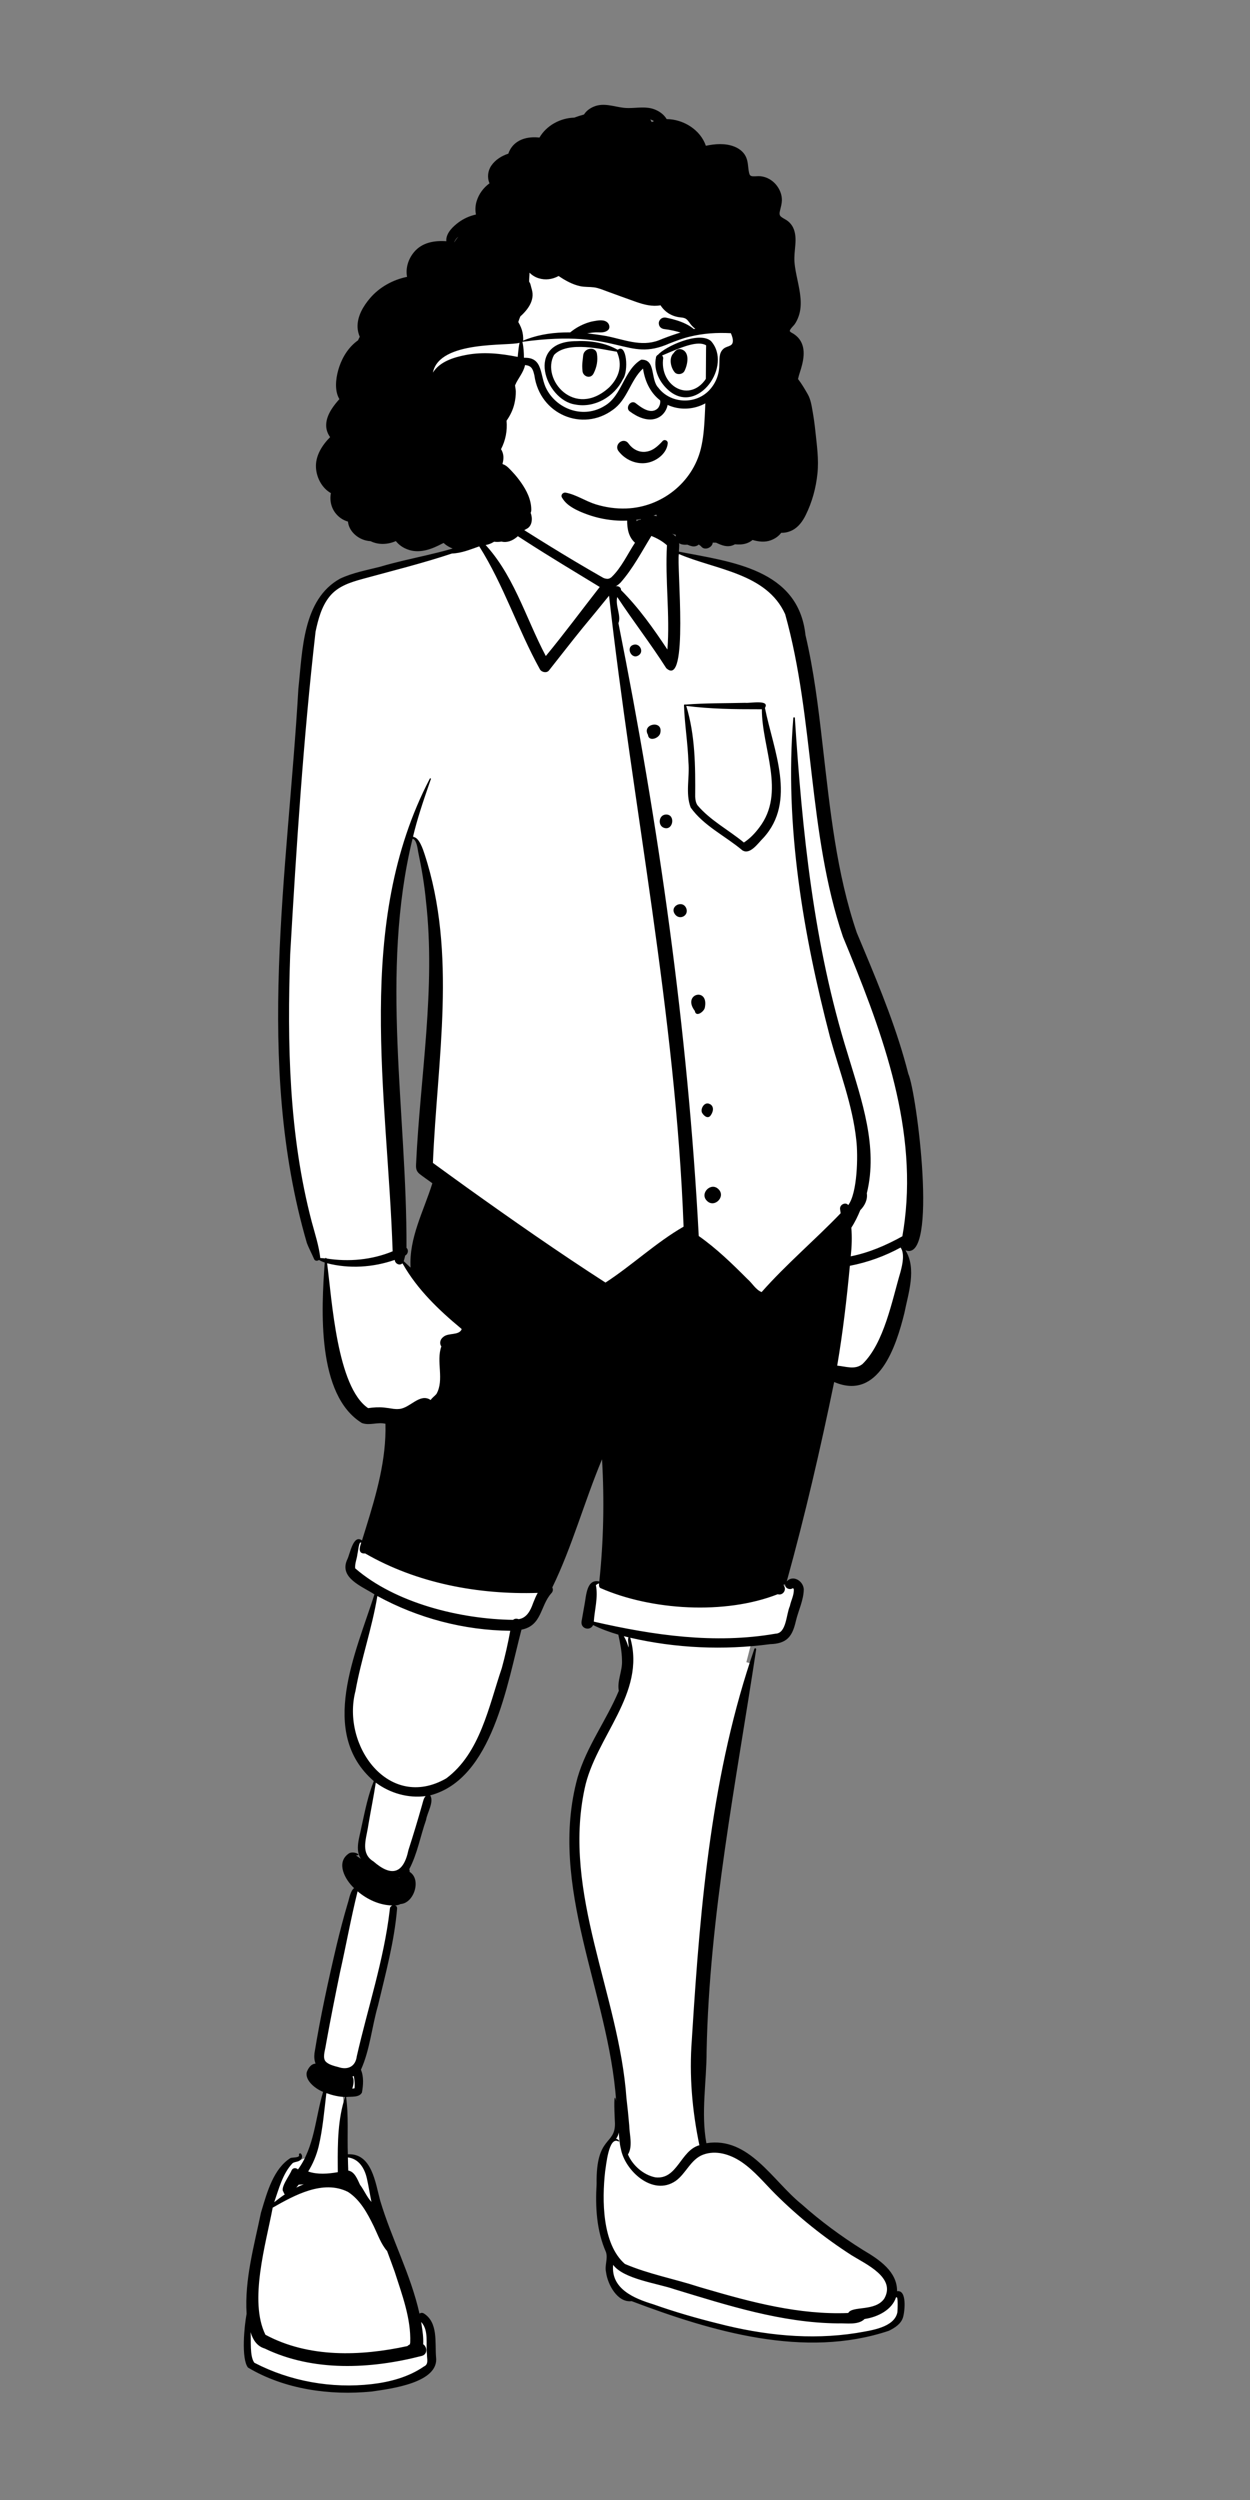 <svg width="136" height="272" viewBox="0 0 136 272" fill="none" xmlns="http://www.w3.org/2000/svg">
<rect x="0" y="0" width="136" height="272" fill="#808080" stroke="none"/>
<path fill-rule="evenodd" clip-rule="evenodd" d="M81.777 180.66C81.516 182.95 80.676 187.686 80.263 190.012C80.143 190.688 80.059 191.162 80.035 191.317C77.7 203.533 76.744 215.946 76.3 228.358C76.17 229.972 76.235 231.583 76.516 233.179C76.53 233.261 76.545 233.343 76.56 233.425C76.639 233.409 76.718 233.394 76.799 233.381C80.084 232.847 82.296 235.247 84.434 237.51C85.27 238.394 86.095 239.266 86.96 239.961C89.036 241.815 91.284 243.464 93.638 244.945C94.601 245.512 95.693 246.183 96.431 247.072C96.933 247.677 97.267 248.385 97.259 249.237L97.256 249.529L97.544 249.485C97.631 249.471 97.703 249.476 97.761 249.504C97.823 249.533 97.865 249.587 97.9 249.65C98.053 249.932 98.053 250.379 98.061 250.718C98.064 250.805 98.066 250.886 98.069 250.958C98.095 251.975 97.635 252.646 96.943 253.106C95.866 253.821 94.258 254.046 92.955 254.236C92.714 254.271 92.483 254.305 92.265 254.34C84.249 255.2 76.134 253.029 68.716 250.088C68.696 250.08 68.675 250.071 68.654 250.063C68.634 250.067 68.614 250.07 68.593 250.072C68.002 250.15 67.494 249.835 67.091 249.379C66.536 248.749 66.174 247.838 66.088 247.131C66.012 246.789 66.059 246.471 66.102 246.156C66.158 245.736 66.205 245.322 66.074 244.916C65.051 242.588 64.916 240.057 65.063 237.577C65.023 234.507 65.728 233.641 66.301 232.954C66.783 232.378 67.171 231.91 67.046 230.601C67.031 230.408 66.97 229.165 66.996 228.547L67.188 228.519C66.884 224.129 65.78 219.781 64.676 215.436C62.877 208.36 61.071 201.292 62.804 194.059C63.351 191.829 64.433 189.855 65.518 187.869C66.207 186.608 66.898 185.343 67.461 184.008C67.471 183.984 67.481 183.96 67.491 183.936C67.486 183.912 67.48 183.889 67.476 183.865C67.369 183.312 67.501 182.748 67.626 182.181C67.741 181.662 67.853 181.14 67.826 180.619C67.817 179.639 67.624 178.701 67.421 177.751C67.411 177.703 67.4 177.654 67.39 177.606C67.343 177.592 67.295 177.579 67.248 177.565C66.32 177.296 65.414 176.967 64.543 176.536L64.31 176.421L64.206 176.659C64.173 176.735 64.124 176.793 64.066 176.833C64.002 176.877 63.928 176.898 63.852 176.901C63.771 176.905 63.688 176.886 63.617 176.846C63.56 176.815 63.511 176.77 63.476 176.713C63.376 176.306 63.487 175.877 63.586 175.451C63.652 175.171 63.716 174.891 63.737 174.619C63.769 174.463 63.797 174.28 63.826 174.086C63.908 173.544 63.993 172.889 64.286 172.5C64.369 172.389 64.471 172.303 64.602 172.26C64.728 172.219 64.877 172.218 65.054 172.259C65.158 172.283 65.247 172.316 65.322 172.357C65.334 172.253 65.345 172.148 65.356 172.044C65.824 167.617 65.913 163.153 65.654 158.71C65.633 158.365 65.611 158.021 65.587 157.677C65.447 157.994 65.311 158.311 65.178 158.628C64.38 160.531 63.679 162.505 62.98 164.478C62 167.239 61.022 170 59.773 172.559C59.753 172.6 59.732 172.642 59.712 172.683C59.736 172.709 59.756 172.741 59.772 172.775C59.802 172.836 59.817 172.9 59.805 172.965C59.793 173.027 59.757 173.086 59.699 173.143C59.236 173.592 58.994 174.194 58.76 174.797C58.748 174.828 58.737 174.858 58.725 174.889C58.549 175.443 58.261 175.947 57.87 176.332C57.523 176.674 57.094 176.923 56.594 177.018C56.542 177.028 56.489 177.036 56.437 177.042C56.424 177.097 56.411 177.151 56.399 177.205C56.337 177.47 56.272 177.749 56.204 178.04C55.413 181.452 54.23 186.568 52.096 190.333C50.731 192.743 48.978 194.607 46.661 195.044C46.492 195.076 46.324 195.1 46.155 195.115C46.296 195.186 46.414 195.283 46.495 195.417C46.762 195.854 46.496 196.45 46.295 196.996C46.176 197.318 46.063 197.631 46.018 197.909C45.801 198.528 45.62 199.164 45.439 199.8C45.107 200.968 44.776 202.138 44.212 203.206C44.192 203.246 44.17 203.286 44.148 203.326C44.171 203.353 44.188 203.381 44.202 203.414C44.224 203.47 44.228 203.525 44.222 203.591C44.217 203.651 44.205 203.699 44.179 203.745C44.234 203.767 44.287 203.794 44.34 203.826C44.59 203.98 44.744 204.214 44.82 204.481C44.912 204.805 44.894 205.176 44.795 205.527C44.692 205.894 44.501 206.24 44.244 206.492C44.029 206.703 43.766 206.847 43.471 206.865C43.451 206.866 43.431 206.866 43.411 206.866C43.395 206.877 43.38 206.887 43.364 206.896C43.233 206.97 43.051 207.01 42.88 207.013L42.822 207.501C42.859 207.542 42.864 207.564 42.862 207.585C42.611 210.603 41.894 213.545 41.181 216.476C41.049 217.02 40.916 217.563 40.787 218.107C40.536 218.973 40.35 219.865 40.164 220.758C39.859 222.224 39.556 223.692 38.947 225.044C38.932 225.077 38.917 225.111 38.902 225.144C38.916 225.176 38.931 225.208 38.945 225.241C39.248 225.97 39.186 226.812 39.035 227.571C38.79 227.852 38.329 227.828 37.945 227.84C37.798 227.844 37.657 227.849 37.529 227.862C37.448 227.87 37.362 227.883 37.273 227.899C37.286 227.98 37.298 228.062 37.31 228.143C37.496 229.451 37.489 230.783 37.482 232.11C37.479 232.86 37.475 233.609 37.506 234.35C37.509 234.438 37.513 234.526 37.518 234.613C37.598 234.601 37.681 234.593 37.767 234.588C38.606 234.542 39.188 234.887 39.612 235.428C40.268 236.263 40.563 237.535 40.824 238.619C40.894 238.915 40.962 239.197 41.032 239.455C41.567 241.246 42.25 242.971 42.935 244.696C43.846 246.995 44.758 249.292 45.303 251.732L45.386 252.104L45.692 251.877C45.72 251.857 45.752 251.842 45.788 251.841C45.823 251.84 45.86 251.851 45.899 251.874C46.993 252.531 47.005 253.888 47.051 255.03C47.055 255.131 47.059 255.23 47.064 255.328C47.053 255.569 47.071 255.829 47.089 256.093C47.134 256.725 47.226 257.417 46.691 257.821C42.913 260.398 37.803 260.324 33.436 259.647C31.695 259.33 29.995 258.799 28.381 258.073C27.771 257.865 27.315 257.647 27.036 257.287C26.799 256.981 26.701 256.576 26.739 256.012C26.632 254.988 26.724 254.012 26.815 253.036C26.893 252.19 26.971 251.343 26.929 250.49C27.057 247.214 27.806 243.976 28.543 240.787C28.572 240.659 28.602 240.532 28.631 240.404C28.674 240.269 28.718 240.131 28.762 239.991C29.329 238.188 29.998 235.978 31.627 234.968C31.672 234.958 31.745 234.956 31.826 234.949C32.041 234.931 32.295 234.902 32.446 234.829C32.45 234.827 32.454 234.825 32.458 234.823L32.365 235.137L32.85 234.929C32.962 234.881 33.079 234.845 33.199 234.822C33.239 234.815 33.278 234.809 33.319 234.804C33.338 234.765 33.357 234.726 33.376 234.687C34.036 233.322 34.342 231.835 34.646 230.348C34.834 229.43 35.021 228.511 35.296 227.624C35.32 227.547 35.344 227.471 35.369 227.395C35.295 227.372 35.221 227.346 35.148 227.318C34.382 227.023 33.687 226.433 33.471 225.634C33.523 225.409 33.631 225.162 33.793 224.978C33.913 224.841 34.066 224.737 34.255 224.725L34.595 224.704L34.47 224.386C34.345 224.072 34.327 223.714 34.365 223.376C35.007 219.419 35.862 215.496 36.783 211.593C37.133 210.142 37.508 208.696 37.931 207.264C37.993 207.091 38.042 206.897 38.093 206.697C38.196 206.283 38.29 205.83 38.592 205.569C38.664 205.507 38.744 205.459 38.831 205.42C38.754 205.35 38.678 205.278 38.604 205.205C37.96 204.57 37.415 203.799 37.399 202.933C37.369 202.569 37.541 202.194 37.807 201.961C37.895 201.884 37.993 201.823 38.099 201.785L38.506 202.036C38.604 202.096 38.697 202.165 38.791 202.233C38.87 202.291 38.949 202.348 39.029 202.401L40.004 203.046L39.375 202.061C38.88 201.286 39.125 200.342 39.325 199.475C39.378 199.241 39.431 199.012 39.471 198.79C39.523 198.554 39.575 198.317 39.627 198.079C39.94 196.641 40.255 195.185 40.805 193.831C40.827 193.776 40.85 193.721 40.873 193.666C40.828 193.628 40.783 193.59 40.738 193.551C38.598 191.692 37.76 189.397 37.652 186.937C37.496 183.39 38.838 179.504 40.028 176.043C40.33 175.163 40.623 174.31 40.88 173.497C40.897 173.442 40.915 173.386 40.932 173.33C40.885 173.292 40.837 173.256 40.788 173.221C40.497 173.011 40.148 172.817 39.787 172.617C38.892 172.122 37.877 171.607 37.741 170.599C37.756 170.058 37.968 169.535 38.171 169.022C38.253 168.813 38.335 168.606 38.405 168.4C38.459 168.157 38.624 167.842 38.835 167.699C38.88 167.669 38.928 167.644 38.98 167.649C39.025 167.654 39.067 167.685 39.111 167.731L39.402 168.038L39.527 167.634C39.592 167.427 39.656 167.22 39.721 167.012C40.953 163.057 42.202 159.029 42.09 154.852C42.088 154.791 42.086 154.73 42.084 154.669C42.023 154.649 41.962 154.632 41.898 154.617C41.47 154.517 41.034 154.557 40.604 154.6C40.063 154.654 39.526 154.729 39.041 154.366C34.624 150.985 35.104 142.367 35.483 137.336C35.488 137.27 35.492 137.204 35.497 137.138C35.436 137.121 35.375 137.102 35.314 137.082C35.109 137.013 34.913 136.929 34.734 136.823L34.588 136.736L34.454 136.841C34.389 136.844 34.352 136.806 34.309 136.761C34.137 136.578 33.966 136.244 33.796 135.835C33.195 134.388 32.657 132.02 32.498 131.322C32.494 131.304 32.491 131.288 32.487 131.27C29.272 116.692 30.502 101.661 31.707 86.891C31.793 85.835 31.879 84.782 31.963 83.729C32.222 81.784 32.322 79.792 32.421 77.796C32.624 73.712 32.823 69.609 34.433 65.857C35.508 63.116 38.54 62.479 41.115 61.903C41.185 61.887 41.256 61.871 41.326 61.855C42.667 61.456 44.015 61.147 45.361 60.839C47.425 60.367 49.484 59.894 51.449 59.119C51.556 59.077 51.662 59.034 51.767 58.991C51.692 58.913 51.622 58.831 51.56 58.744C51.215 58.263 51.079 57.634 51.115 57.009C51.152 56.361 51.373 55.716 51.751 55.237C51.9 55.128 52.074 55.116 52.251 55.145C52.598 55.202 52.96 55.408 53.255 55.57C53.284 55.586 53.312 55.602 53.34 55.617L53.561 55.738L53.678 55.515C54.141 54.634 54.463 53.663 54.777 52.71C54.958 52.16 55.137 51.616 55.342 51.1C55.97 49.773 57.046 49.137 58.288 48.892C60.16 48.523 62.398 49.021 64.129 49.454C64.192 49.47 64.254 49.486 64.317 49.502C65.19 49.723 66.127 49.954 66.853 50.5C68.062 51.466 68.319 52.968 68.592 54.442C68.73 55.188 68.869 55.93 69.113 56.607C69.14 56.683 69.169 56.759 69.199 56.835C69.268 56.804 69.336 56.78 69.401 56.765C70.359 56.546 72.46 57.791 73.185 58.455C73.374 58.58 73.46 58.705 73.506 58.846C73.581 59.081 73.556 59.349 73.539 59.614C73.531 59.734 73.523 59.854 73.522 59.971C73.521 60.04 73.522 60.109 73.525 60.179C73.591 60.192 73.657 60.205 73.723 60.218C74.149 60.301 74.584 60.382 75.025 60.464C78.178 61.051 81.617 61.683 84.071 63.42C85.786 64.634 87.009 66.397 87.295 69.076C88.201 72.949 88.682 76.862 89.128 80.776C89.188 81.293 89.247 81.811 89.306 82.328C90.024 88.608 90.747 94.923 92.697 100.959C92.889 101.428 93.074 101.88 93.26 102.332C96.176 109.425 99.136 116.614 99.836 124.327C100.215 128.013 100.158 131.737 99.527 135.39C99.49 135.587 99.335 135.726 99.157 135.798C98.961 135.878 98.727 135.885 98.552 135.774L97.619 135.185L98.211 136.117C99.456 138.078 98.413 141.527 97.707 143.962C97.603 144.322 97.504 144.662 97.42 144.973C96.878 146.771 96.001 148.729 94.624 149.768C94.103 150.161 93.508 150.419 92.832 150.477C92.211 150.53 91.523 150.414 90.76 150.087C90.664 150.047 90.572 150.004 90.482 149.961C90.462 150.063 90.441 150.164 90.42 150.265C88.922 157.551 87.25 164.772 85.265 171.942L84.989 172.941L85.687 172.176C85.799 172.053 85.926 171.981 86.059 171.955C86.209 171.925 86.363 171.952 86.504 172.016C86.666 172.089 86.812 172.211 86.921 172.364C87.02 172.504 87.088 172.67 87.108 172.851C87.05 173.831 86.734 174.772 86.422 175.712C86.255 176.213 86.089 176.715 85.959 177.219C85.814 177.74 85.508 178.061 85.116 178.263C84.515 178.572 83.73 178.622 82.99 178.676C82.603 178.705 82.228 178.733 81.89 178.79C81.84 178.799 81.788 178.809 81.737 178.819C81.722 178.868 81.708 178.917 81.694 178.966C81.594 179.312 81.507 179.66 81.419 180.01C81.349 180.289 81.28 180.568 81.203 180.845L81.679 180.983C81.714 180.868 81.747 180.76 81.777 180.66ZM44.809 137.272C44.825 135.18 45.571 133.207 46.309 131.237C46.617 130.416 46.925 129.596 47.181 128.769C47.197 128.719 47.212 128.67 47.226 128.621C47.188 128.582 47.149 128.545 47.109 128.51C46.921 128.342 46.688 128.19 46.451 128.035C46.119 127.82 45.774 127.604 45.568 127.311C45.442 127.132 45.376 126.92 45.42 126.632C45.539 124.476 45.687 122.32 45.863 120.168C45.904 119.709 45.945 119.249 45.987 118.789C46.721 110.684 47.461 102.486 46.007 94.422C45.943 94.054 45.868 93.691 45.793 93.327C45.743 93.083 45.693 92.838 45.646 92.593C45.639 92.557 45.631 92.51 45.623 92.454C45.581 92.189 45.511 91.768 45.369 91.46C45.241 91.183 45.054 91.005 44.83 90.966C44.751 90.952 44.671 90.956 44.59 90.977C44.576 91.034 44.561 91.093 44.547 91.152C42.111 101.19 42.722 111.43 43.336 121.65C43.618 126.352 43.901 131.05 43.883 135.722C43.883 135.768 43.883 135.814 43.883 135.859C43.912 135.869 43.94 135.884 43.965 135.907C44.028 135.964 44.045 136.044 44.033 136.119C44.017 136.209 43.96 136.296 43.873 136.341C43.843 136.357 43.81 136.368 43.778 136.373C43.768 136.417 43.758 136.46 43.748 136.504C43.701 136.704 43.648 136.902 43.59 137.099C43.575 137.148 43.56 137.196 43.545 137.244C43.582 137.279 43.62 137.314 43.656 137.35C43.905 137.586 44.156 137.821 44.409 138.054L44.86 138.468L44.824 137.856C44.812 137.66 44.807 137.466 44.809 137.272Z" fill="white"/>
<path fill-rule="evenodd" clip-rule="evenodd" d="M55.155 51.077C55.798 51.598 55.127 55.359 54.609 56.127C58.115 58.386 61.658 60.594 65.275 62.663L65.649 62.877H65.647C65.798 62.945 66.043 62.999 66.191 62.971L66.3 62.935C66.317 62.93 66.326 62.928 66.321 62.932C66.378 62.902 66.433 62.87 66.487 62.834L66.543 62.782C67.598 61.779 68.276 60.286 69.087 59.049C67.712 57.835 68.397 55.469 68.453 53.852C68.713 53.846 68.743 54.672 68.818 54.911L68.846 55.063C68.948 55.623 69.062 56.196 69.276 56.717C69.871 55.963 72.883 57.745 73.447 58.318C74.062 58.71 73.873 59.408 73.865 60.021C79.58 61.133 86.868 61.916 87.636 69.096C88.54 72.948 89.022 76.868 89.469 80.794L89.518 81.211C90.308 88.034 90.992 94.947 93.219 101.481L93.977 103.29C95.829 107.715 97.643 112.175 98.824 116.832C99.726 118.79 102.128 137.471 98.515 136.03C99.75 138.047 98.826 140.702 98.397 142.859C97.507 146.46 95.599 152.44 90.758 150.362C89.259 157.65 87.585 164.879 85.599 172.055C86.262 171.328 87.369 171.971 87.451 172.892C87.442 174.076 86.875 175.197 86.598 176.338L86.574 176.44C86.189 178.082 85.589 178.828 83.789 178.884C78.729 179.558 73.544 179.331 68.569 178.185C70.315 184.267 64.774 188.985 63.607 194.608C61.164 206.041 67.356 216.98 68.159 228.287C68.276 229.271 68.376 230.257 68.461 231.244C68.483 232.262 68.873 233.513 68.322 234.409C68.839 235.605 69.991 236.621 71.278 236.892C73.7 237.202 74.02 233.971 76.094 233.4C75.307 229.627 74.976 225.799 75.269 221.952L75.323 221.093C76.206 207.058 77.449 192.753 82.075 179.402C82.117 179.277 82.289 179.33 82.27 179.455C80.077 193.972 77.18 208.419 76.878 223.154C76.883 226.496 76.251 229.872 76.854 233.182C81.49 232.43 84.075 237.295 87.21 239.814C89.279 241.662 91.519 243.306 93.865 244.781L94.017 244.871C95.667 245.85 97.624 247.159 97.601 249.286C98.703 249.099 98.44 251.509 98.244 252.145C98.015 252.859 97.35 253.27 96.713 253.587C87.541 256.663 77.44 253.667 68.72 250.364C67.192 250.566 66.1 248.543 65.937 247.208C65.77 246.471 66.161 245.756 65.933 245.037C64.905 242.703 64.761 240.125 64.911 237.608C64.83 232.32 66.944 233.44 66.908 231.024L66.887 230.588C66.84 229.584 66.757 227.365 67.036 228.583C66.23 216.81 59.583 205.257 62.84 193.393C63.826 190.003 65.964 187.211 67.328 183.958C67.121 182.887 67.733 181.779 67.674 180.673C67.666 179.707 67.473 178.785 67.274 177.849C66.332 177.577 65.412 177.242 64.528 176.804C64.232 177.484 63.129 177.238 63.279 176.38L63.587 174.63L63.598 174.572C63.785 173.614 63.818 171.742 65.204 172.064C65.672 167.651 65.76 163.2 65.501 158.77C63.585 163.34 62.233 168.322 60.09 172.713C60.191 172.912 60.181 173.16 59.968 173.365C58.756 174.745 58.968 176.871 56.735 177.308C55.189 183.184 53.574 193.574 46.802 195.334C47.253 196.047 46.473 197.221 46.355 198.015C45.727 199.799 45.419 201.662 44.527 203.368C44.561 203.45 44.576 203.548 44.564 203.661C45.883 204.468 45.047 207.074 43.58 207.158C43.418 207.25 43.192 207.303 42.98 207.307C43.116 207.352 43.218 207.47 43.203 207.661C42.905 211.242 41.951 214.73 41.122 218.215C40.456 220.506 40.25 223.022 39.268 225.192C39.595 225.949 39.523 226.879 39.377 227.671C39.093 228.233 38.188 228.089 37.65 228.155C37.653 228.159 37.655 228.164 37.657 228.169C37.657 228.169 37.657 228.169 37.657 228.168C37.942 230.21 37.764 232.324 37.848 234.387C40.467 234.244 40.844 237.522 41.367 239.436C42.611 243.606 44.685 247.449 45.64 251.724C45.767 251.63 45.94 251.601 46.119 251.706C47.68 252.702 47.312 254.833 47.44 256.429C47.821 259.256 42.478 259.902 40.442 260.197C35.876 260.652 30.949 259.957 26.978 257.59C26.226 256.608 26.583 253.04 26.831 251.742C26.6 248.03 27.645 244.352 28.392 240.743L28.466 240.493C29.07 238.474 29.778 235.931 31.619 234.787C31.813 234.72 32.645 234.776 32.537 234.458L32.531 234.443C32.482 234.326 32.665 234.226 32.744 234.32C32.912 234.516 32.904 234.754 32.736 234.954C32.506 235.228 32.139 235.173 31.851 235.337C30.761 236.456 30.34 238.151 29.833 239.603C30.212 239.303 30.593 239.016 30.992 238.747C30.915 238.683 30.862 238.583 30.848 238.482C30.431 238.059 31.545 236.647 31.727 236.128C31.892 235.815 32.225 235.849 32.419 236.037C34.225 233.579 34.302 230.428 35.154 227.596L35.106 227.576C34.298 227.244 33.16 226.348 33.379 225.436C33.538 225.021 33.837 224.546 34.334 224.524C34.196 224.174 34.171 223.779 34.215 223.391C34.857 219.425 35.714 215.493 36.636 211.582C36.992 210.107 37.374 208.635 37.806 207.179L37.893 206.888C38.007 206.51 38.14 205.715 38.525 205.428C37.535 204.502 36.556 202.697 37.878 201.713C38.351 201.28 39.525 201.86 38.731 201.871C38.914 201.983 39.083 202.122 39.261 202.241C38.601 201.226 39.124 199.882 39.323 198.788L39.377 198.542C39.727 196.942 40.056 195.296 40.67 193.784C34.589 188.518 38.736 179.779 40.739 173.469C39.395 172.59 36.833 171.68 37.793 169.646C38.079 169.078 38.441 166.874 39.386 167.606L39.811 166.239C40.957 162.543 42.043 158.793 41.937 154.905C41.044 154.694 40.232 155.134 39.372 154.825C34.451 151.783 34.957 142.464 35.331 137.363C35.108 137.289 34.896 137.197 34.703 137.082C34.532 137.21 34.272 137.217 34.172 136.982C33.92 136.389 33.597 135.811 33.378 135.209C27.676 115.589 31.317 94.913 32.465 74.913C32.912 70.804 32.915 65.226 36.994 62.961C38.363 62.312 39.908 62.034 41.367 61.66C44.714 60.66 48.211 60.213 51.453 58.934C50.699 57.886 50.878 56.356 51.507 55.301C52.006 54.542 52.962 55.123 53.554 55.446C54.237 54.05 54.705 52.561 55.155 51.077ZM45.819 252.625L45.872 252.96C45.983 253.656 46.081 254.347 46.042 255.056C46.242 255.184 46.364 255.415 46.378 255.648C46.396 255.943 46.249 256.227 45.884 256.325C40.317 257.76 34.088 258.067 28.796 255.517C27.941 255.265 27.51 254.548 27.264 253.741C27.333 254.645 27.151 256.361 27.672 257.066C31.562 259.092 36.088 259.893 40.442 259.394C42.438 259.162 44.463 258.623 46.133 257.467C46.668 257.23 46.445 256.643 46.456 256.183C46.315 255.026 46.682 253.548 45.819 252.625ZM37.863 238.48C35.152 237.119 32.043 238.838 29.669 240.192C28.925 244.166 27.066 250.332 28.878 254.022C33.594 256.557 39.226 256.36 44.326 255.254C44.392 255.188 44.463 255.133 44.55 255.093C44.543 255.104 44.579 255.076 44.584 255.072C44.585 255.07 44.586 255.067 44.586 255.065L44.6 255.053C44.602 255.051 44.604 255.049 44.606 255.047C44.599 255.052 44.593 255.056 44.587 255.061L44.588 255.056C44.589 255.058 44.616 255.034 44.624 255.041L44.655 255.019C44.7 254.983 44.641 255.018 44.589 255.055C44.604 254.991 44.626 254.927 44.635 254.862C44.634 254.866 44.634 254.87 44.633 254.872C44.729 252.262 43.735 249.636 42.94 247.161C42.673 246.41 42.394 245.662 42.117 244.914C41.462 244.172 41.106 243.128 40.682 242.249L40.652 242.188C39.971 240.8 39.194 239.345 37.863 238.48ZM66.708 246.416C66.455 249.033 69.002 250.075 71.064 250.703C73.385 251.529 75.762 252.214 78.153 252.807C83.05 254.069 88.156 254.622 93.176 253.831L93.308 253.807C94.764 253.554 97.31 253.236 97.636 251.575L97.638 251.551C97.66 251.3 97.707 250.232 97.601 249.962C97.564 249.961 97.526 249.953 97.491 249.936C97.071 251.278 95.542 252.095 94.068 252.306C93.373 253.004 92.093 252.745 91.167 252.785C85.051 252.725 79.171 250.83 73.377 249.069C71.53 248.427 67.86 247.968 66.708 246.416ZM67.332 232.015C67.284 232.267 67.165 232.506 67.019 232.713C67.129 232.671 67.581 233.014 67.27 232.981C66.225 232.412 65.948 235.605 65.836 236.277C65.494 239.348 65.502 244.14 67.987 246.318C70.58 247.429 73.379 247.939 76.053 248.814L76.686 249C81.756 250.485 86.967 251.874 92.288 251.655C92.718 250.842 95.216 251.529 96.209 250.088C97.507 247.81 94.229 246.352 92.664 245.38C89.672 243.458 86.879 241.224 84.359 238.715C83.175 237.535 82.091 236.185 80.7 235.237L80.627 235.188C79.436 234.397 77.906 233.907 76.506 234.426C75.143 234.931 74.642 236.489 73.499 237.294C71.008 238.989 67.98 236.157 67.552 233.799C67.407 233.219 67.363 232.614 67.332 232.015ZM37.852 234.727C37.859 235.205 37.872 235.682 37.891 236.16C38.589 236.269 38.889 237.116 39.17 237.704C39.625 238.3 39.894 239.008 40.415 239.572C40.238 238.722 40.108 237.864 39.916 237.015C39.664 235.896 39.038 234.874 37.852 234.727ZM33.052 237.648C32.867 237.669 32.681 237.685 32.495 237.694L32.436 237.769L32.406 237.807C32.349 237.877 32.292 237.946 32.234 238.015C32.501 237.88 32.774 237.759 33.052 237.648ZM35.508 227.733C35.277 229.686 35.114 231.656 34.66 233.572C34.42 234.525 34.047 235.43 33.528 236.261C34.563 236.614 35.699 236.514 36.754 236.334L36.748 235.635C36.73 233.127 36.76 230.536 37.546 228.152C36.844 228.133 36.175 227.97 35.508 227.733ZM38.497 225.867C38.449 225.889 38.399 225.909 38.348 225.927C38.572 226.299 38.452 226.853 38.326 227.251C38.409 227.238 38.492 227.223 38.575 227.205C38.622 226.746 38.571 226.316 38.497 225.867ZM38.907 205.776C38.185 208.682 37.648 211.68 36.987 214.62C36.469 217.146 35.962 219.672 35.505 222.209L35.408 222.753C35.33 223.192 35.092 223.927 35.442 224.304C35.75 224.634 36.391 224.789 36.811 224.898C37.832 225.249 38.679 224.844 38.816 223.735C40.016 218.45 41.762 213.261 42.397 207.866L42.42 207.661C42.437 207.48 42.55 207.364 42.686 207.315C41.288 207.288 39.954 206.664 38.907 205.776ZM43.436 204.313L43.441 204.275L43.383 204.296L43.409 204.305L43.436 204.313ZM40.886 193.95C40.657 195.461 40.346 196.96 40.092 198.468L40.021 198.895C39.798 200.199 39.254 201.689 40.636 202.526C42.584 204.23 43.896 203.881 44.44 201.28C44.966 199.651 45.46 198.011 45.925 196.364L46.031 195.983C46.095 195.755 46.162 195.563 46.315 195.415C44.394 195.667 42.439 195.101 40.886 193.95ZM41.056 173.645C40.482 177.144 39.298 180.497 38.675 183.98C37.133 189.908 42.296 197.066 48.543 193.495C52.246 190.747 53.184 185.627 54.595 181.492C54.966 180.147 55.266 178.797 55.516 177.429C50.483 177.381 45.47 176.062 41.056 173.645ZM67.87 178.014C68.097 178.397 68.265 178.815 68.384 179.248C68.435 178.899 68.248 178.45 68.378 178.14C68.208 178.1 68.039 178.058 67.87 178.014ZM65.183 172.275C65.055 172.301 64.94 172.37 64.832 172.467C65.098 173.768 64.691 175.122 64.607 176.435C71.078 177.916 77.76 178.896 84.374 177.745C85.572 177.713 85.532 175.637 85.938 174.74C86.06 174.13 86.425 173.498 86.36 172.876C86.3 172.786 86.227 172.822 86.271 172.782L86.282 172.772L86.27 172.782C85.92 173.061 85.345 172.758 85.42 172.36L85.423 172.345C85.358 172.394 85.281 172.422 85.201 172.433C85.674 172.863 85.223 173.642 84.618 173.451C78.872 175.712 70.85 175.209 65.313 172.776C65.172 172.685 65.147 172.459 65.183 172.275ZM39.318 167.824C39.044 167.585 38.961 168.873 38.888 169.078C38.837 169.594 38.59 170.116 38.643 170.635C43.026 174.427 50.069 176.163 55.825 176.241C55.98 176.099 56.218 176.084 56.424 176.167C57.307 176.047 57.726 175.207 57.989 174.451L58.051 174.294C58.186 173.956 58.326 173.62 58.504 173.307C52.038 173.51 45.369 172.269 39.726 169.012C38.928 169.088 39.109 168.336 39.318 167.824ZM42.946 137.078C40.589 137.895 38.017 138.063 35.589 137.442C36.122 141.436 36.657 150.898 40.05 153.206C40.623 153.123 41.199 153.082 41.778 153.14C42.122 153.175 42.463 153.23 42.804 153.283C42.933 153.301 43.188 153.315 43.352 153.303L43.38 153.301C43.325 153.305 43.285 153.302 43.404 153.297L43.417 153.296L43.453 153.294C44.63 153.188 45.691 151.525 46.855 152.323C47.026 152.064 47.285 151.898 47.483 151.668C48.367 150.119 47.428 148.126 48.019 146.494C47.795 146.188 47.869 145.732 48.219 145.47C48.765 144.968 49.919 145.342 50.233 144.621C50.212 144.661 50.21 144.615 50.218 144.592L50.221 144.587L50.165 144.541C47.754 142.543 45.422 140.31 43.842 137.538L43.789 137.444C43.487 137.738 42.99 137.513 42.946 137.078ZM98.003 135.722C96.272 136.67 94.404 137.346 92.466 137.718C92.124 141.353 91.701 144.983 91.088 148.583C92.039 148.664 93.013 149.073 93.842 148.404C96.198 146.112 97.047 141.504 97.972 138.392L98.008 138.251C98.203 137.487 98.425 136.431 98.003 135.722ZM73.86 60.276C73.612 61.515 74.977 75.005 72.489 72.697C70.805 70.05 68.878 67.573 67.156 64.954C66.919 65.89 67.613 67.003 67.285 67.797C71.667 89.774 74.846 112.09 76.024 134.478C77.961 135.839 79.659 137.49 81.324 139.162C81.843 139.603 82.219 140.325 82.864 140.579C85.547 137.542 88.658 134.921 91.463 132.001C91.443 131.859 91.423 131.717 91.402 131.574C91.323 131.027 92.046 130.753 92.287 131.118C93.286 129.805 93.369 125.742 93.164 124.038C92.758 120.215 91.333 116.563 90.315 112.879C87.381 101.61 85.351 89.788 86.312 78.121C86.326 78.013 86.47 78.012 86.482 78.121C87.28 90.447 88.522 102.805 92.225 114.652L92.313 114.945C93.759 119.733 95.549 124.808 94.31 129.83C94.413 130.506 94.089 131.179 93.599 131.665C93.327 132.327 93.015 132.979 92.624 133.574C92.713 134.607 92.672 135.653 92.56 136.69C94.551 136.29 96.408 135.491 98.176 134.509C98.277 133.936 98.366 133.361 98.434 132.783C99.752 122.069 95.733 111.65 91.712 101.924C87.88 90.59 88.628 78.289 85.426 66.823C83.4 62.352 77.867 62.001 73.86 60.276ZM52.142 59.445C51.175 59.78 50.209 60.192 49.176 60.221C46.081 61.252 42.907 62.044 39.76 62.904L39.456 62.987C38.113 63.357 36.757 63.779 35.85 64.909C34.981 65.991 34.618 67.385 34.334 68.717C33.003 80.351 32.249 92.103 31.573 103.807C31.241 113.553 31.43 123.46 33.919 132.943C34.27 134.242 34.698 135.546 34.849 136.88C35.03 136.883 35.212 136.895 35.394 136.914C35.397 136.826 35.529 136.841 35.52 136.926C37.938 137.308 40.451 137.082 42.72 136.143C42.16 119.072 38.517 100.544 46.769 84.707C46.803 84.647 46.905 84.688 46.882 84.755L46.679 85.342C46.024 87.235 45.385 89.13 44.924 91.083C45.58 90.985 46.059 92.522 46.183 92.9C49.759 103.768 47.556 115.365 47.101 126.526C48.328 127.414 49.548 128.309 50.779 129.19C55.742 132.742 60.748 136.24 65.877 139.545C68.784 137.655 71.388 135.176 74.374 133.461C73.52 110.402 68.819 87.587 66.264 64.813C65.316 65.992 64.351 67.157 63.386 68.323C62.147 69.846 60.948 71.409 59.726 72.947C59.473 73.266 58.922 73.142 58.742 72.82C56.334 68.466 54.803 63.656 52.142 59.445ZM44.883 91.256C41.331 105.893 44.282 120.966 44.226 135.769C44.49 136.003 44.392 136.446 44.084 136.607C44.039 136.811 43.985 137.014 43.922 137.216C44.17 137.452 44.419 137.686 44.671 137.917C44.48 134.694 46.1 131.767 47.04 128.741C46.569 128.385 46.071 128.063 45.612 127.693C45.286 127.408 45.247 127.098 45.267 126.693L45.268 126.664C45.712 117.125 47.426 107.586 46.344 98.031C46.175 96.233 45.869 94.452 45.497 92.686L45.489 92.64C45.43 92.286 45.317 91.332 44.883 91.256ZM98.162 135.636L98.134 135.652L98.198 135.706C98.185 135.684 98.173 135.66 98.162 135.636ZM76.913 130.649C76.089 129.841 77.361 128.561 78.174 129.388C78.996 130.197 77.724 131.477 76.913 130.649ZM76.371 121.046C76.189 120.568 76.695 119.811 77.23 120.128L77.246 120.138L77.254 120.128C77.76 120.428 77.573 121.047 77.276 121.417C76.947 121.757 76.536 121.353 76.371 121.046ZM75.597 109.989C74.165 108.112 77.174 107.342 76.681 109.653C76.576 110.085 75.709 110.716 75.597 109.989ZM73.479 99.529C72.719 98.599 74.353 97.799 74.695 98.909C74.891 99.649 73.968 100.106 73.479 99.529ZM81.085 76.467C81.535 76.537 83.811 76.071 83.225 77.02C84.141 81.597 86.716 87.183 83.039 91.183L83.006 91.215C82.464 91.757 81.597 93.045 80.767 92.514C78.926 90.96 76.553 89.849 75.145 87.859C74.554 86.299 75.057 84.555 74.901 82.922C74.834 80.856 74.49 78.81 74.417 76.748C74.414 76.648 74.522 76.616 74.59 76.658C76.749 76.486 78.92 76.524 81.085 76.467ZM74.663 76.802C75.64 79.985 75.662 83.388 75.636 86.686C75.651 87.027 75.711 87.358 75.889 87.617C77.285 89.266 79.275 90.298 80.934 91.667C81.605 91.228 82.136 90.667 82.612 90.031C85.526 86.216 82.885 81.414 82.889 77.166L82.515 77.167C79.9 77.171 77.26 77.136 74.663 76.802ZM72.464 88.622H72.49C73.492 88.625 73.262 90.324 72.316 90.091C71.519 89.902 71.641 88.633 72.464 88.622ZM70.499 79.949C69.805 78.765 72.096 78.307 71.855 79.675L71.86 79.618C71.861 79.608 71.862 79.598 71.863 79.59L71.846 79.718C71.762 80.322 70.569 80.755 70.499 79.949ZM68.933 70.152L68.961 70.145C69.598 69.976 70.068 70.871 69.521 71.272C68.717 71.879 68.024 70.389 68.933 70.152ZM53.349 56.279L53.272 56.207C52.441 55.444 51.818 55.062 51.633 56.618C51.505 57.377 51.615 58.334 52.342 58.782C55.823 62.225 57.142 67.142 59.384 71.377C61.409 68.923 63.294 66.368 65.252 63.864C62.554 62.219 59.83 60.587 57.168 58.87C55.896 58.024 54.527 57.253 53.349 56.279ZM70.87 58.309C69.823 60.019 68.856 61.868 67.521 63.381C67.351 63.552 67.175 63.688 66.992 63.791C67.253 63.716 67.599 63.911 67.566 64.198C69.509 66.136 71.097 68.39 72.615 70.671C72.905 66.898 72.352 63.108 72.566 59.329C72.073 58.875 71.486 58.564 70.87 58.309Z" fill="black"/>
<path fill-rule="evenodd" clip-rule="evenodd" d="M71.827 27.003C66.394 22.585 57.687 21.15 51.872 25.608C47.353 29.791 45.483 41.678 46.283 47.651C46.505 51.483 49.431 55.825 53.725 54.613C54.454 54.542 55.162 54.262 55.898 54.203C56.778 54.102 57.665 54.1 58.544 54.224C60.458 54.495 62.156 55.512 64.014 55.988C67.462 56.87 71.308 56.276 74.276 54.289C84.084 47.838 79.641 33.247 71.827 27.003Z" fill="white"/>
<path fill-rule="evenodd" clip-rule="evenodd" d="M71.103 56.094C71.204 56.059 71.305 56.023 71.404 55.986C71.411 56.009 71.422 56.031 71.434 56.053C71.448 56.087 71.463 56.121 71.478 56.155C71.353 56.156 71.227 56.133 71.103 56.094ZM70.902 13.28C70.857 13.18 70.806 13.084 70.748 12.991C70.888 13.037 71.029 13.1 71.156 13.181C71.07 13.209 70.986 13.242 70.902 13.28ZM49.441 26.352C49.436 26.351 49.43 26.35 49.424 26.349C49.498 26.152 49.629 25.967 49.774 25.833C49.8 25.809 49.828 25.787 49.856 25.764C49.702 25.947 49.562 26.143 49.441 26.352ZM88.708 46.877C88.635 46.188 88.543 45.501 88.423 44.819C88.308 44.165 88.212 43.466 87.878 42.886C87.548 42.308 87.217 41.747 86.824 41.238C86.88 40.979 86.954 40.735 87.018 40.538C87.39 39.406 87.756 37.968 86.984 36.916C86.805 36.672 86.586 36.485 86.335 36.316C86.229 36.245 86.052 36.179 85.97 36.08C85.912 36.01 85.932 36.048 85.93 36.013C85.916 35.827 86.353 35.432 86.456 35.284C86.648 35.011 86.791 34.702 86.9 34.388C87.331 33.141 87.038 31.768 86.778 30.52C86.641 29.858 86.49 29.194 86.44 28.518C86.394 27.883 86.481 27.263 86.532 26.632C86.582 26.009 86.568 25.366 86.302 24.788C86.171 24.508 85.974 24.26 85.733 24.066C85.499 23.877 85.206 23.767 84.977 23.579C84.749 23.391 84.815 23.137 84.874 22.878C84.956 22.526 85.059 22.176 85.069 21.812C85.087 21.178 84.829 20.561 84.425 20.082C84.008 19.587 83.414 19.252 82.771 19.177C82.477 19.142 82.188 19.201 81.895 19.18C81.606 19.16 81.544 19.015 81.489 18.751C81.364 18.145 81.415 17.547 81.117 16.982C80.852 16.479 80.382 16.138 79.862 15.938C78.91 15.569 77.802 15.645 76.798 15.862C76.205 14.117 74.354 12.972 72.532 12.958C72.248 12.476 71.766 12.115 71.217 11.903C70.308 11.552 69.346 11.757 68.399 11.757H68.395C68.3 11.751 68.205 11.749 68.11 11.75C68.021 11.745 67.932 11.737 67.842 11.727C66.766 11.6 65.7 11.159 64.633 11.591C64.157 11.784 63.778 12.08 63.539 12.459C63.178 12.557 62.822 12.67 62.472 12.8C60.958 12.84 59.458 13.652 58.693 14.969C57.615 14.847 56.445 15.054 55.732 15.935C55.546 16.165 55.402 16.434 55.307 16.72C54.58 16.955 53.907 17.374 53.467 18.005C53.065 18.581 52.989 19.326 53.26 19.945C52.611 20.415 52.104 21.088 51.86 21.884C51.711 22.367 51.689 22.866 51.785 23.341C51.12 23.489 50.485 23.762 49.922 24.172C49.332 24.602 48.595 25.286 48.556 26.073C48.553 26.131 48.556 26.189 48.56 26.246C47.261 26.155 45.937 26.375 45.058 27.417C44.399 28.199 44.113 29.205 44.289 30.122C42.743 30.436 41.282 31.244 40.262 32.44C39.521 33.308 38.863 34.412 38.903 35.595C38.915 35.951 38.999 36.31 39.143 36.642V36.642C39.081 36.759 39.017 36.888 38.956 37.026C37.999 37.697 37.304 38.747 36.912 39.905C36.596 40.843 36.397 42.062 36.734 43.016C36.786 43.161 36.851 43.299 36.927 43.426C36.863 43.494 36.803 43.562 36.744 43.63C36.099 44.385 35.446 45.335 35.49 46.374C35.508 46.792 35.664 47.213 35.918 47.559C35.025 48.464 34.307 49.606 34.378 50.881C34.439 51.991 35.048 53.118 36.002 53.652C35.842 54.507 36.055 55.41 36.721 56.077C37.053 56.411 37.445 56.631 37.859 56.748C37.952 57.756 38.846 58.567 39.795 58.8C39.972 58.844 40.148 58.87 40.325 58.882C41.178 59.302 42.197 59.253 43.069 58.869C43.326 59.196 43.66 59.462 44.05 59.653C44.208 59.73 44.375 59.795 44.549 59.847C45.779 60.211 47.042 59.717 48.118 59.141C48.153 59.122 48.216 59.099 48.273 59.074C48.421 59.239 48.692 59.404 48.833 59.485C49.313 59.76 49.898 59.888 50.448 59.852C51.094 59.809 51.663 59.596 52.19 59.292C52.267 59.306 52.344 59.313 52.422 59.317C52.918 59.343 53.359 59.187 53.757 58.938C54.02 58.973 54.289 58.97 54.561 58.922C55.162 59.075 55.747 58.832 56.217 58.446C56.425 58.275 56.601 58.074 56.789 57.882C56.985 57.683 57.134 57.637 57.362 57.503C57.904 57.187 57.969 56.384 57.734 55.804C57.779 55.702 57.804 55.589 57.804 55.463C57.803 54.367 57.298 53.362 56.679 52.485C56.402 52.094 56.101 51.712 55.772 51.365C55.506 51.086 55.134 50.634 54.742 50.521C54.718 50.503 54.693 50.486 54.668 50.47C54.744 50.203 54.788 49.932 54.77 49.655C54.75 49.371 54.658 49.102 54.511 48.872C55.004 47.916 55.212 46.867 55.113 45.773C55.514 45.203 55.819 44.574 55.976 43.885C56.072 43.458 56.128 43.01 56.12 42.572C56.117 42.362 56.04 42.097 56.038 41.88C56.05 41.948 56.139 41.692 56.174 41.629C56.572 40.889 57.083 40.312 57.168 39.44C57.218 38.93 57.097 38.366 56.792 37.948C56.987 37.176 56.985 36.347 56.677 35.611C56.594 35.414 56.499 35.221 56.39 35.039C56.441 34.885 56.487 34.73 56.546 34.59C56.569 34.535 56.593 34.478 56.616 34.422C56.84 34.225 57.048 34.009 57.223 33.797C57.611 33.329 57.908 32.792 57.945 32.172C57.963 31.863 57.89 31.566 57.8 31.272C57.761 31.139 57.737 30.991 57.69 30.861C57.663 30.789 57.6 30.715 57.577 30.648C57.572 30.633 57.568 30.62 57.565 30.61C57.568 30.601 57.571 30.58 57.571 30.541C57.572 30.244 57.61 29.954 57.612 29.668C57.884 29.943 58.211 30.148 58.583 30.267C59.332 30.508 60.113 30.399 60.777 30.028C61.49 30.517 62.292 30.96 63.133 31.138C63.633 31.244 64.134 31.2 64.635 31.265C65.133 31.33 65.615 31.548 66.084 31.717C67.128 32.095 68.17 32.482 69.217 32.85C70.063 33.147 70.978 33.383 71.864 33.216C72.112 33.599 72.436 33.923 72.849 34.161C73.146 34.331 73.471 34.445 73.808 34.502C74.105 34.553 74.454 34.533 74.695 34.737C74.93 34.936 75.077 35.231 75.289 35.455C75.524 35.704 75.815 35.921 76.12 36.076C76.364 36.201 76.614 36.291 76.867 36.35C76.845 36.914 76.823 37.478 76.817 38.043C76.805 39.271 76.809 40.499 76.793 41.728C76.776 42.952 76.737 44.176 76.673 45.398C76.612 46.545 76.526 47.697 76.252 48.816C75.346 52.529 71.948 55.188 68.145 55.323C67.016 55.364 65.898 55.205 64.818 54.873C63.7 54.528 62.701 53.819 61.555 53.601C61.255 53.545 60.972 53.847 61.144 54.137C61.44 54.635 61.799 54.939 62.291 55.239C62.806 55.553 63.378 55.785 63.944 55.988C64.985 56.361 66.087 56.578 67.191 56.638C68.033 56.685 68.879 56.627 69.704 56.468C69.762 56.646 69.865 56.819 69.942 56.983C69.954 57.007 69.993 56.991 69.985 56.966C69.973 56.924 69.965 56.888 69.961 56.858C70.239 57.22 70.668 57.471 71.108 57.592C71.418 57.678 71.748 57.704 72.068 57.668C72.171 57.657 72.269 57.639 72.367 57.618C72.692 57.903 73.109 58.093 73.527 58.188C73.455 58.625 73.67 59.101 74.17 59.224C74.38 59.277 74.582 59.278 74.783 59.258C74.946 59.334 75.121 59.394 75.307 59.434C75.549 59.487 75.838 59.419 76.02 59.244C76.12 59.315 76.214 59.363 76.306 59.475C76.687 59.934 77.508 59.568 77.545 59.037C77.665 59.037 77.786 59.039 77.908 59.043C77.937 59.056 77.966 59.069 77.996 59.083C78.527 59.33 79.077 59.546 79.664 59.352C79.772 59.316 79.872 59.271 79.961 59.218C80.375 59.255 80.783 59.256 81.203 59.121C81.451 59.04 81.684 58.913 81.878 58.746C82.526 58.936 83.209 59.022 83.853 58.786C84.336 58.61 84.724 58.333 84.997 57.967C85.415 57.982 85.84 57.88 86.222 57.681C86.876 57.343 87.335 56.699 87.655 56.053C88.359 54.629 88.775 53.099 88.938 51.522C89.1 49.968 88.87 48.422 88.708 46.877Z" fill="black"/>
<path fill-rule="evenodd" clip-rule="evenodd" d="M68.702 50.162C68.147 49.935 67.651 49.557 67.289 49.074C67.163 48.907 67.131 48.729 67.157 48.567C67.187 48.385 67.295 48.22 67.442 48.109C67.589 47.998 67.774 47.943 67.952 47.971C68.107 47.995 68.261 48.08 68.384 48.256L68.409 48.291C68.624 48.583 68.905 48.822 69.225 48.976C69.533 49.125 69.878 49.194 70.234 49.154C70.914 49.077 71.382 48.709 71.88 48.21C71.941 48.147 72.003 48.082 72.065 48.016C72.104 47.956 72.159 47.918 72.219 47.897C72.286 47.875 72.362 47.876 72.431 47.901C72.498 47.924 72.558 47.968 72.598 48.027C72.636 48.083 72.658 48.152 72.651 48.232C72.605 48.749 72.335 49.211 71.951 49.574C71.525 49.976 70.959 50.255 70.427 50.352C69.841 50.46 69.243 50.383 68.702 50.162ZM70.704 42.182C71.327 42.561 72.278 43.446 71.607 44.386C70.817 45.215 69.68 44.264 69.119 43.834C68.6 43.501 68.016 44.358 68.498 44.748C72.547 47.747 74.191 42.281 71.019 41.736C70.67 41.675 70.54 42.064 70.704 42.182ZM63.447 38.692C63.516 37.836 64.818 37.642 64.948 38.489C65.064 39.248 64.928 39.944 64.586 40.627C64.26 41.28 63.439 40.976 63.377 40.382C63.294 39.585 63.404 39.224 63.447 38.692ZM73.365 38.313C73.546 38.075 73.809 37.913 74.123 38.004C75.105 38.291 74.815 39.686 74.47 40.365C74.283 40.733 73.678 40.827 73.404 40.502C72.958 39.973 72.744 38.916 73.311 38.395C73.327 38.368 73.344 38.34 73.365 38.313ZM64.572 34.947L64.727 34.92C65.207 34.836 65.803 34.757 66.143 35.143C66.323 35.347 66.385 35.727 66.143 35.923C65.717 36.268 65.247 36.135 64.737 36.164C64.317 36.188 63.913 36.258 63.508 36.373C62.62 36.627 61.896 37.091 61.137 37.6C61.038 37.667 60.936 37.539 60.984 37.446C61.422 36.588 62.27 35.883 63.12 35.453C63.574 35.224 64.07 35.034 64.572 34.947ZM72.47 34.562L72.588 34.587C73.88 34.857 75.558 35.396 76.17 36.666C76.193 36.845 76.169 36.884 76.148 36.909L76.142 36.917C76.126 36.939 76.112 36.968 76.034 36.993C76.013 36.987 75.991 36.982 75.969 36.976C75.689 36.903 75.467 36.802 75.252 36.697L75.019 36.582C74.749 36.449 74.477 36.321 74.188 36.227C73.572 36.026 72.937 35.884 72.294 35.808C72.154 35.792 72.019 35.745 71.913 35.664C71.813 35.588 71.736 35.482 71.701 35.34C71.656 35.158 71.668 35.02 71.767 34.855C71.84 34.731 71.945 34.645 72.066 34.596C72.19 34.546 72.33 34.534 72.47 34.562Z" fill="black"/>
<path fill-rule="evenodd" clip-rule="evenodd" d="M77.928 42.572C77.17 43.519 74.201 44.571 72.621 43.429C71.041 42.287 70.417 41.491 70.206 40.064C70.183 39.911 69.908 39.81 69.792 39.919C69.141 40.523 68.719 41.294 68.302 42.067C67.831 42.938 67.367 43.815 66.511 44.404C64.996 45.217 62.254 45.333 61.444 44.974C59.892 44.288 58.664 42.819 58.385 40.797C58.385 40.797 58.101 39.9 57.852 39.712C57.617 39.533 56.316 39.373 56.173 39.347C53.604 38.87 50.355 38.566 48.067 40.244C47.757 40.431 46.697 41.135 46.681 40.962C46.67 40.284 47.438 38.75 49.184 38.02C51.342 37.118 54.551 37.065 56.41 37.264C56.503 37.275 56.822 37.196 56.844 37.186C59.661 35.966 62.901 36.29 65.915 36.803C66.347 36.887 70.212 37.845 71.75 37.264C74.292 36.226 77.003 35.474 79.748 35.77C79.771 35.772 80.118 37.877 79.848 38.02C79.633 38.135 79.267 38.428 79.137 38.588C79.021 38.731 78.948 38.909 78.954 39.156C79.007 40.583 78.6 41.731 77.928 42.572ZM67.475 41.298C67.798 40.831 67.899 39.783 67.764 39.018C67.696 38.631 67.563 38.323 67.397 38.17C67.286 38.068 67.16 38.02 67.022 38.027C66.946 38.031 66.865 38.053 66.778 38.099C65.606 37.465 64.185 37.236 62.839 37.302C61.767 37.302 61.002 37.555 60.484 37.949C59.86 38.423 59.579 39.105 59.562 39.843C59.543 40.721 59.903 41.68 60.494 42.439C61.059 43.166 61.833 43.705 62.672 43.829C63.624 44.018 64.595 43.835 65.439 43.388C66.304 42.928 67.035 42.191 67.475 41.298ZM76.874 41.792C77.417 41.15 77.778 40.315 77.833 39.487C77.883 38.733 77.682 37.987 77.124 37.37C76.619 36.936 75.726 36.929 74.786 37.171C73.571 37.483 72.314 38.182 71.895 38.633C71.796 38.685 71.705 38.775 71.625 38.968L71.624 39.037C71.497 39.623 71.573 40.217 71.792 40.766C72.031 41.361 72.44 41.902 72.938 42.314C73.601 42.861 74.293 43.028 74.941 42.939C75.674 42.84 76.356 42.405 76.874 41.792Z" fill="white"/>
<path fill-rule="evenodd" clip-rule="evenodd" d="M71.662 37.032C74.237 35.981 76.989 35.223 79.775 35.523C80.005 35.435 80.291 35.509 80.393 35.835C81.385 38.86 79.172 38.019 79.202 39.149C79.434 45.489 70.918 46.571 69.96 40.1L69.943 40.111C68.565 41.397 68.275 43.49 66.652 44.608C63.378 47.004 58.737 45.106 58.141 40.841L58.128 40.784C57.928 39.913 57.689 39.697 56.702 39.702L56.546 39.671C53.982 39.165 50.568 38.711 48.206 40.449C47.693 40.748 47.669 41.517 47.234 41.85C46.759 41.943 46.466 41.37 46.434 40.975C46.359 37.027 53.419 36.743 56.581 37.082C56.641 37.019 56.77 37.027 56.814 37.105C59.673 35.866 62.895 36.038 65.957 36.559C67.853 36.926 69.727 37.763 71.662 37.032ZM79.518 36.252C77.974 36.175 76.545 36.259 75.028 36.631C74.229 36.824 73.616 37.067 72.851 37.361C68.08 39.476 67.529 35.716 56.835 37.19C56.973 37.783 56.999 38.37 57.006 38.927C59.19 38.839 58.675 40.925 59.494 42.391L59.519 42.435C60.711 44.573 63.525 45.57 65.794 44.152C67.688 43.047 67.872 40.247 69.758 39.136C71.392 39.071 70.739 41.278 71.629 42.185C72.88 43.856 75.541 44.09 77.111 42.518C77.847 41.761 78.239 40.801 78.26 39.769C78.301 39.11 78.188 38.44 78.686 37.976C79.035 37.622 79.656 37.74 79.727 37.204C79.772 36.886 79.64 36.542 79.518 36.252ZM62.729 37.116C64.264 37.04 65.888 37.307 67.206 38.06C68.181 37.283 68.42 40.37 67.772 41.262C66.84 43.172 64.668 44.427 62.577 44.01C59.316 43.537 57.043 37.11 62.729 37.116ZM67.112 38.267L67.028 38.255C65.615 38.039 61.766 37.039 60.281 38.617C58.84 41.234 62.496 45.631 66.299 42.129C67.358 41.051 67.768 39.743 67.112 38.267ZM71.591 38.601C72.323 37.734 76.054 35.978 77.355 37.105C79.728 39.766 75.964 45.149 72.811 42.526C71.761 41.65 71.071 40.253 71.373 38.901L71.373 38.844C71.374 38.824 71.378 38.828 71.4 38.803C71.439 38.7 71.509 38.635 71.591 38.601ZM77.322 40.215C78.122 35.87 74.777 37.522 72.029 38.681C72.177 38.816 72.176 39 72.134 39.152C71.844 42.374 75.759 44.201 77.322 40.215ZM56.525 37.293C55.379 37.681 47.799 36.987 47.099 40.542C47.838 39.344 49.369 38.868 50.745 38.61C52.617 38.259 54.479 38.462 56.325 38.832L56.363 38.45C56.404 38.044 56.447 37.665 56.525 37.293Z" fill="black"/>
</svg>
